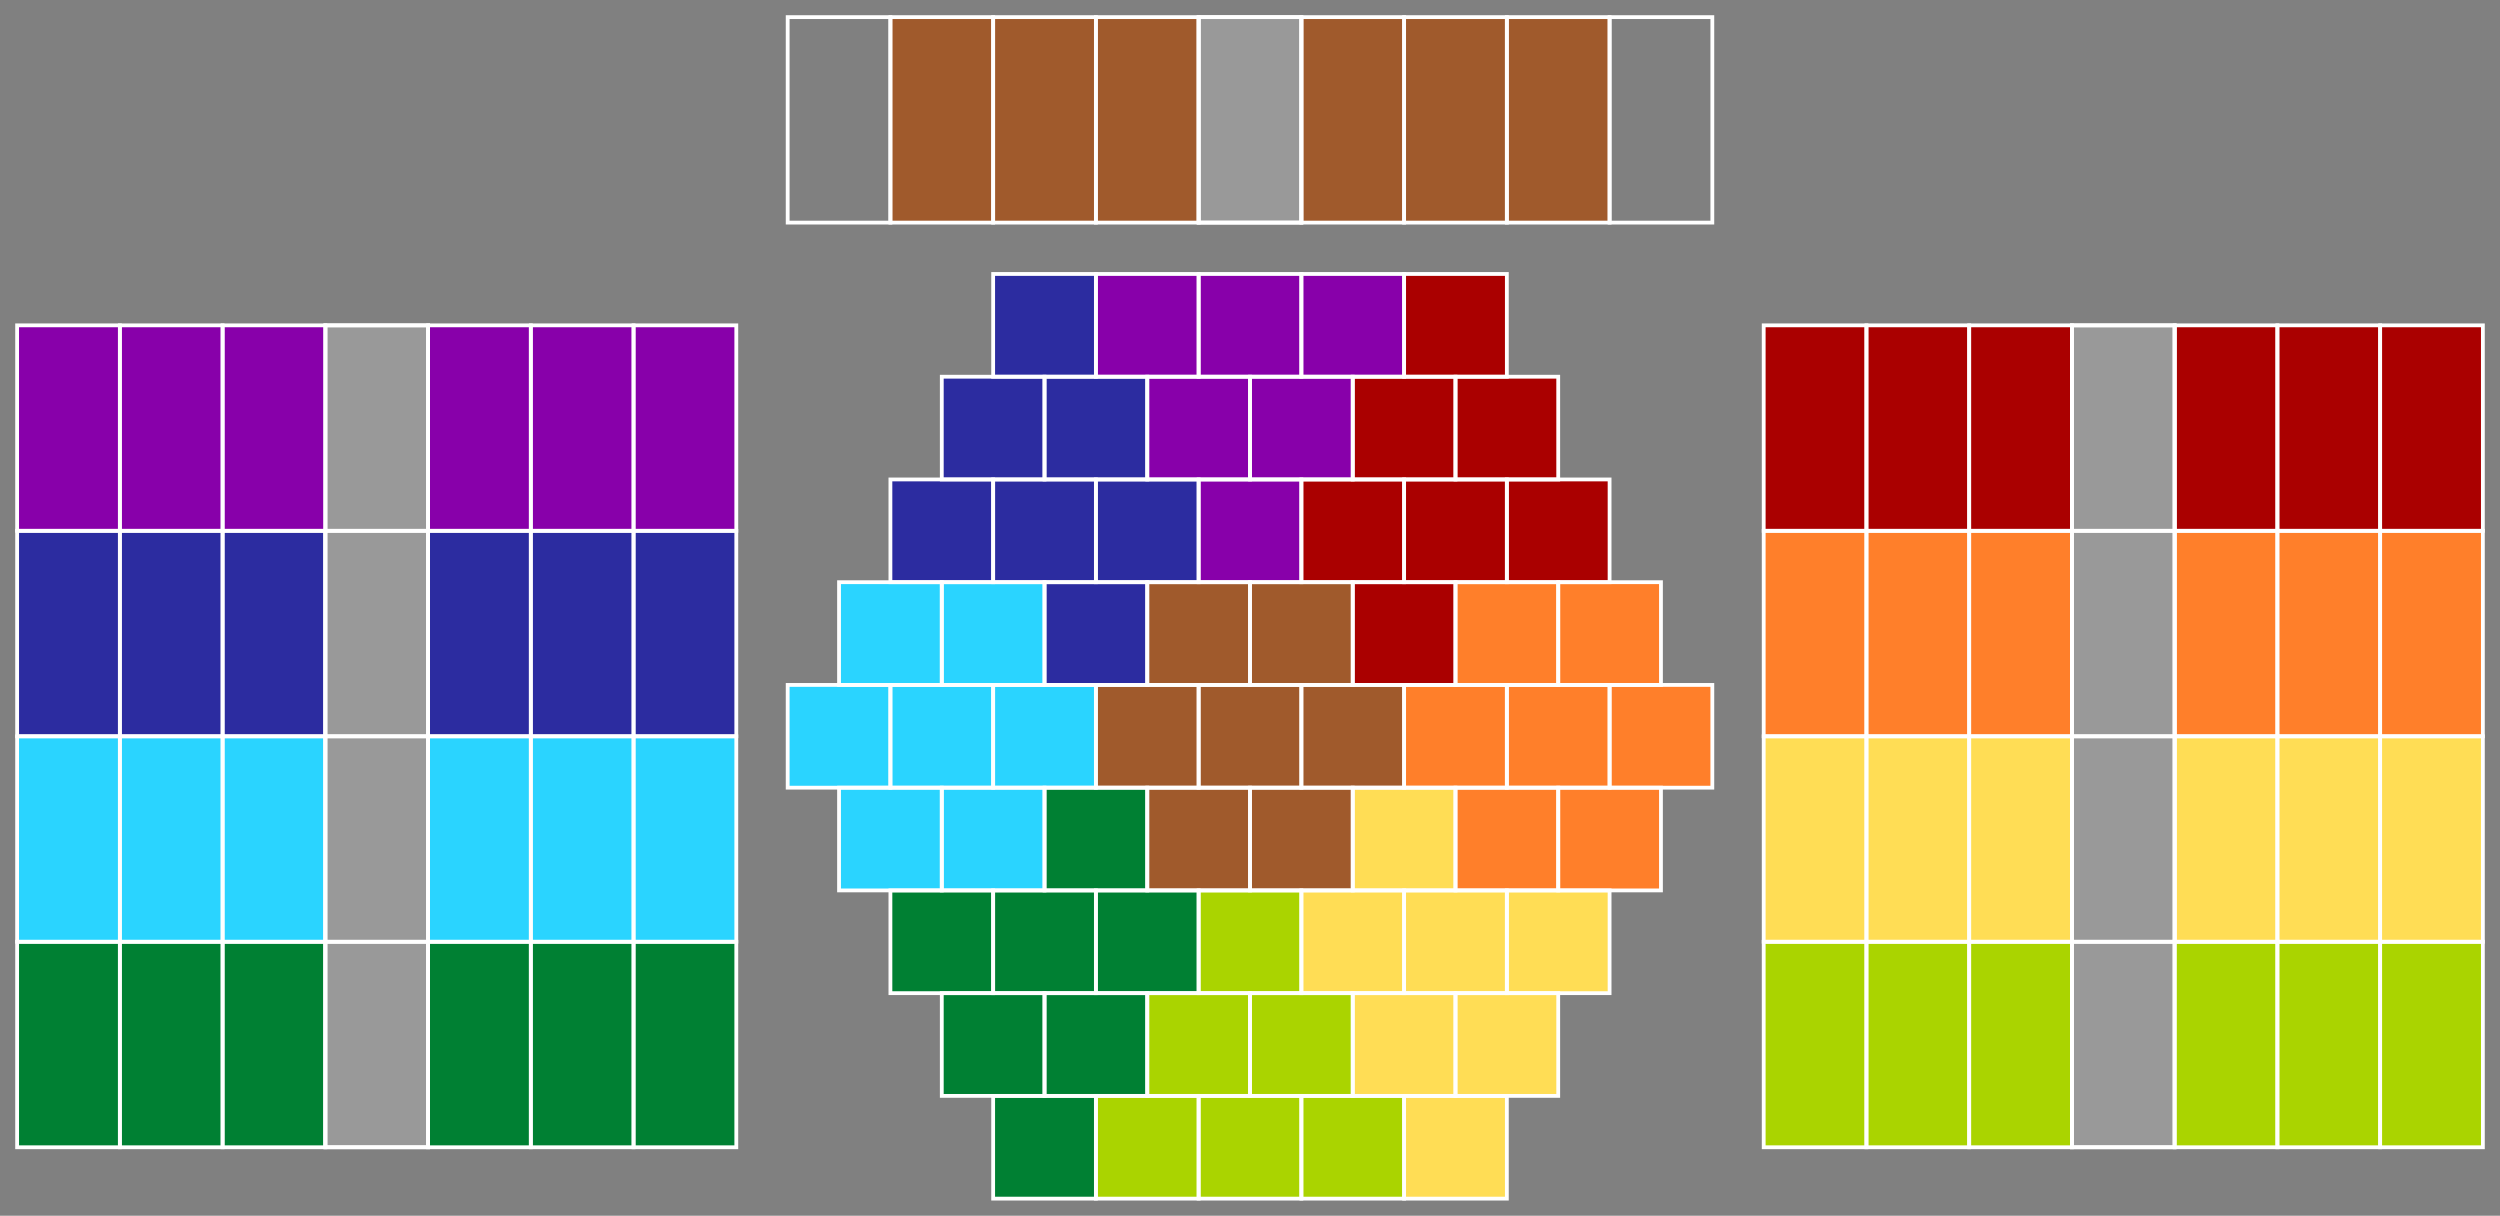 <?xml version="1.0" encoding="UTF-8" standalone="no"?>
<!-- Created with Inkscape (http://www.inkscape.org/) -->

<svg
   xmlns:dc="http://purl.org/dc/elements/1.1/"
   xmlns:cc="http://creativecommons.org/ns#"
   xmlns:rdf="http://www.w3.org/1999/02/22-rdf-syntax-ns#"
   xmlns:svg="http://www.w3.org/2000/svg"
   xmlns="http://www.w3.org/2000/svg"
   xmlns:sodipodi="http://sodipodi.sourceforge.net/DTD/sodipodi-0.dtd"
   xmlns:inkscape="http://www.inkscape.org/namespaces/inkscape"
   width="18.25in"
   height="8.875in"
   viewBox="0 0 463.55 225.425"
   version="1.1"
   id="svg865"
   inkscape:version="0.92.3 (2405546, 2018-03-11)"
   sodipodi:docname="61-square-hexagon-9-regions.svg">
  <rect x="0" y="0" width="463.55" height="225.425" fill="#808080" stroke="none"/>
  <defs
     id="defs859" />
  <sodipodi:namedview
     id="base"
     pagecolor="#ffffff"
     bordercolor="#666666"
     borderopacity="1.0"
     inkscape:pageopacity="0.0"
     inkscape:pageshadow="2"
     inkscape:zoom="0.37100456"
     inkscape:cx="876.00002"
     inkscape:cy="425.99999"
     inkscape:document-units="in"
     inkscape:current-layer="layer3"
     showgrid="false"
     units="in"
     inkscape:snap-midpoints="true"
     inkscape:window-width="1280"
     inkscape:window-height="940"
     inkscape:window-x="1909"
     inkscape:window-y="43"
     inkscape:window-maximized="1"
     fit-margin-top="0"
     fit-margin-left="0"
     fit-margin-right="0"
     fit-margin-bottom="0"
     inkscape:snap-bbox="false"
     inkscape:bbox-nodes="true"
     inkscape:snap-nodes="true"
     inkscape:snap-others="true"
     inkscape:snap-page="false"
     inkscape:snap-bbox-edge-midpoints="true"
     inkscape:snap-grids="true"
     inkscape:snap-to-guides="false"
     showguides="true"
     inkscape:guide-bbox="true">
    <inkscape:grid
       type="xygrid"
       id="grid947"
       originx="28.575"
       originy="-34.925" />
  </sodipodi:namedview>
  <g
     inkscape:groupmode="layer"
     id="layer2"
     inkscape:label="Border"
     transform="translate(28.575,44.45)">
    <rect
       style="opacity:1;fill:#aa0000;fill-opacity:1;stroke:none;stroke-width:1.764;stroke-linecap:butt;stroke-linejoin:miter;stroke-miterlimit:4;stroke-dasharray:none;stroke-dashoffset:0;stroke-opacity:1;paint-order:markers fill stroke"
       id="rect2042"
       width="57.15"
       height="38.1"
       x="298.45"
       y="15.875" />
    <rect
       style="opacity:1;fill:#aa0000;fill-opacity:1;stroke:none;stroke-width:1.764;stroke-linecap:butt;stroke-linejoin:miter;stroke-miterlimit:4;stroke-dasharray:none;stroke-dashoffset:0;stroke-opacity:1;paint-order:markers fill stroke"
       id="rect2044"
       width="57.15"
       height="38.1"
       x="374.65"
       y="15.875" />
    <rect
       style="opacity:1;fill:#ff7f2a;fill-opacity:1;stroke:none;stroke-width:1.764;stroke-linecap:butt;stroke-linejoin:miter;stroke-miterlimit:4;stroke-dasharray:none;stroke-dashoffset:0;stroke-opacity:1;paint-order:markers fill stroke"
       id="rect2046"
       width="57.15"
       height="38.1"
       x="298.45"
       y="53.975" />
    <rect
       style="opacity:1;fill:#ff7f2a;fill-opacity:1;stroke:none;stroke-width:1.764;stroke-linecap:butt;stroke-linejoin:miter;stroke-miterlimit:4;stroke-dasharray:none;stroke-dashoffset:0;stroke-opacity:1;paint-order:markers fill stroke"
       id="rect2048"
       width="57.15"
       height="38.1"
       x="374.65"
       y="53.975" />
    <rect
       style="opacity:1;fill:#ffdd55;fill-opacity:1;stroke:none;stroke-width:1.764;stroke-linecap:butt;stroke-linejoin:miter;stroke-miterlimit:4;stroke-dasharray:none;stroke-dashoffset:0;stroke-opacity:1;paint-order:markers fill stroke"
       id="rect2050"
       width="57.15"
       height="38.1"
       x="298.45"
       y="92.075" />
    <rect
       style="opacity:1;fill:#ffdd55;fill-opacity:1;stroke:none;stroke-width:1.764;stroke-linecap:butt;stroke-linejoin:miter;stroke-miterlimit:4;stroke-dasharray:none;stroke-dashoffset:0;stroke-opacity:1;paint-order:markers fill stroke"
       id="rect2052"
       width="57.15"
       height="38.1"
       x="374.65"
       y="92.075" />
    <rect
       style="opacity:1;fill:#a05a2c;fill-opacity:1;stroke:none;stroke-width:1.764;stroke-linecap:butt;stroke-linejoin:miter;stroke-miterlimit:4;stroke-dasharray:none;stroke-dashoffset:0;stroke-opacity:1;paint-order:markers fill stroke"
       id="rect2054"
       width="57.15"
       height="38.1"
       x="136.525"
       y="3.175"
       transform="scale(1,-1)" />
    <rect
       style="opacity:1;fill:#a05a2c;fill-opacity:1;stroke:none;stroke-width:1.764;stroke-linecap:butt;stroke-linejoin:miter;stroke-miterlimit:4;stroke-dasharray:none;stroke-dashoffset:0;stroke-opacity:1;paint-order:markers fill stroke"
       id="rect2056"
       width="57.15"
       height="38.1"
       x="212.725"
       y="3.175"
       transform="scale(1,-1)" />
    <rect
       style="opacity:1;fill:#2c2ca0;fill-opacity:1;stroke:none;stroke-width:1.764;stroke-linecap:butt;stroke-linejoin:miter;stroke-miterlimit:4;stroke-dasharray:none;stroke-dashoffset:0;stroke-opacity:1;paint-order:markers fill stroke"
       id="rect2058"
       width="57.15"
       height="38.1"
       x="-25.4"
       y="53.975" />
    <rect
       style="opacity:1;fill:#2c2ca0;fill-opacity:1;stroke:none;stroke-width:1.764;stroke-linecap:butt;stroke-linejoin:miter;stroke-miterlimit:4;stroke-dasharray:none;stroke-dashoffset:0;stroke-opacity:1;paint-order:markers fill stroke"
       id="rect2062"
       width="57.15"
       height="38.1"
       x="50.8"
       y="53.975" />
    <rect
       style="opacity:1;fill:#2ad4ff;fill-opacity:1;stroke:none;stroke-width:1.764;stroke-linecap:butt;stroke-linejoin:miter;stroke-miterlimit:4;stroke-dasharray:none;stroke-dashoffset:0;stroke-opacity:1;paint-order:markers fill stroke"
       id="rect2064"
       width="57.15"
       height="38.1"
       x="-25.4"
       y="92.075" />
    <rect
       style="opacity:1;fill:#2ad4ff;fill-opacity:1;stroke:none;stroke-width:1.764;stroke-linecap:butt;stroke-linejoin:miter;stroke-miterlimit:4;stroke-dasharray:none;stroke-dashoffset:0;stroke-opacity:1;paint-order:markers fill stroke"
       id="rect2066"
       width="57.15"
       height="38.1"
       x="50.8"
       y="92.075" />
    <rect
       style="opacity:1;fill:#008033;fill-opacity:1;stroke:none;stroke-width:1.764;stroke-linecap:butt;stroke-linejoin:miter;stroke-miterlimit:4;stroke-dasharray:none;stroke-dashoffset:0;stroke-opacity:1;paint-order:markers fill stroke"
       id="rect2068"
       width="57.15"
       height="38.1"
       x="-25.4"
       y="130.175" />
    <rect
       style="opacity:1;fill:#008033;fill-opacity:1;stroke:none;stroke-width:1.764;stroke-linecap:butt;stroke-linejoin:miter;stroke-miterlimit:4;stroke-dasharray:none;stroke-dashoffset:0;stroke-opacity:1;paint-order:markers fill stroke"
       id="rect2070"
       width="57.15"
       height="38.1"
       x="50.8"
       y="130.175" />
    <rect
       style="opacity:1;fill:#999999;fill-opacity:1;stroke:#ffffff;stroke-width:0.706;stroke-linecap:butt;stroke-linejoin:miter;stroke-miterlimit:47.146;stroke-dasharray:none;stroke-dashoffset:0;stroke-opacity:1;paint-order:markers fill stroke"
       id="rect2072"
       width="19.05"
       height="152.4"
       x="355.6"
       y="15.875" />
    <rect
       style="opacity:1;fill:#999999;fill-opacity:1;stroke:#ffffff;stroke-width:0.706;stroke-linecap:butt;stroke-linejoin:miter;stroke-miterlimit:47.146;stroke-dasharray:none;stroke-dashoffset:0;stroke-opacity:1;paint-order:markers fill stroke"
       id="rect2074"
       width="19.05"
       height="38.1"
       x="193.675"
       y="3.175"
       transform="scale(1,-1)" />
    <rect
       style="opacity:1;fill:#999999;fill-opacity:1;stroke:#ffffff;stroke-width:0.706;stroke-linecap:butt;stroke-linejoin:miter;stroke-miterlimit:47.146;stroke-dasharray:none;stroke-dashoffset:0;stroke-opacity:1;paint-order:markers fill stroke"
       id="rect2076"
       width="19.05"
       height="152.4"
       x="31.75"
       y="15.875" />
    <path
       style="opacity:1;fill:#2ad4ff;fill-opacity:1;stroke:none;stroke-width:0.706;stroke-linecap:butt;stroke-linejoin:miter;stroke-miterlimit:47.146;stroke-dasharray:none;stroke-dashoffset:0;stroke-opacity:1;paint-order:markers fill stroke"
       d="m 127,63.5 h 38.1 l 1e-5,19.05 9.525,2e-5 3e-5,19.05 h -9.525 l -1e-5,19.05 h -38.1 v -19.05 l -9.525,10e-6 V 82.55 l 9.525,-2e-5 z"
       id="path972"
       inkscape:connector-curvature="0" />
    <path
       inkscape:connector-curvature="0"
       id="path974"
       d="m 184.15,63.5 h 38.1 l 1e-5,19.05 9.525,2e-5 3e-5,19.05 h -9.525 l -10e-6,19.05 h -38.1 v -19.05 l -9.525,10e-6 V 82.55 l 9.525,-2e-5 z"
       style="opacity:1;fill:#a05a2c;fill-opacity:1;stroke:none;stroke-width:0.706;stroke-linecap:butt;stroke-linejoin:miter;stroke-miterlimit:47.146;stroke-dasharray:none;stroke-dashoffset:0;stroke-opacity:1;paint-order:markers fill stroke" />
    <path
       style="opacity:1;fill:#ff7f2a;fill-opacity:1;stroke:none;stroke-width:0.706;stroke-linecap:butt;stroke-linejoin:miter;stroke-miterlimit:47.146;stroke-dasharray:none;stroke-dashoffset:0;stroke-opacity:1;paint-order:markers fill stroke"
       d="m 241.3,63.5 h 38.1 l 1e-5,19.05 9.525,2e-5 3e-5,19.05 h -9.525 l -1e-5,19.05 h -38.1 v -19.05 l -9.525,10e-6 V 82.55 l 9.525,-2e-5 z"
       id="path976"
       inkscape:connector-curvature="0" />
    <path
       style="opacity:1;fill:#2c2ca0;fill-opacity:1;stroke:none;stroke-width:0.706;stroke-linecap:butt;stroke-linejoin:miter;stroke-miterlimit:47.146;stroke-dasharray:none;stroke-dashoffset:0;stroke-opacity:1;paint-order:markers fill stroke"
       d="m 155.575,6.35 h 19.05 l 1e-5,19.05 9.525,10e-6 v 19.05 h 9.525 v 19.05 l -9.525,1e-5 v 19.05 h -19.05 l -1e-5,-19.05 h -28.575 l 1e-5,-19.05 9.525,-10e-6 v -19.05 l 9.525,-10e-6 z"
       id="path978"
       inkscape:connector-curvature="0" />
    <path
       style="opacity:1;fill:#8800aa;fill-opacity:1;stroke:none;stroke-width:0.706;stroke-linecap:butt;stroke-linejoin:miter;stroke-miterlimit:47.146;stroke-dasharray:none;stroke-dashoffset:0;stroke-opacity:1;paint-order:markers fill stroke"
       d="M 231.775,6.35 H 174.625 V 25.4 l 9.525,10e-6 1e-5,19.05 9.525,10e-6 3e-5,19.05 h 19.05 v -19.05 l 9.525,-10e-6 v -19.05 l 9.525,-10e-6 z"
       id="path980"
       inkscape:connector-curvature="0" />
    <path
       inkscape:connector-curvature="0"
       id="path982"
       d="m 250.825,6.35 h -19.05 l -10e-6,19.05 -9.525,10e-6 v 19.05 h -9.525 v 19.05 l 9.525,1e-5 v 19.05 h 19.05 l 1e-5,-19.05 h 28.575 v -19.05 l -9.525,-10e-6 v -19.05 l -9.525,-10e-6 z"
       style="opacity:1;fill:#aa0000;fill-opacity:1;stroke:none;stroke-width:0.706;stroke-linecap:butt;stroke-linejoin:miter;stroke-miterlimit:47.146;stroke-dasharray:none;stroke-dashoffset:0;stroke-opacity:1;paint-order:markers fill stroke" />
    <path
       inkscape:connector-curvature="0"
       id="path984"
       d="m 155.575,177.8 h 19.05 l 1e-5,-19.05 h 9.525 v -19.05 h 9.525 v -19.05 l -9.525,-2e-5 v -19.05 h -19.05 l -1e-5,19.05 h -28.575 l 1e-5,19.05 9.525,1e-5 v 19.05 h 9.525 z"
       style="opacity:1;fill:#008033;fill-opacity:1;stroke:none;stroke-width:0.706;stroke-linecap:butt;stroke-linejoin:miter;stroke-miterlimit:47.146;stroke-dasharray:none;stroke-dashoffset:0;stroke-opacity:1;paint-order:markers fill stroke" />
    <path
       inkscape:connector-curvature="0"
       id="path986"
       d="M 231.775,177.8 H 174.625 v -19.05 h 9.525 l 1e-5,-19.05 9.525,-1e-5 3e-5,-19.05 h 19.05 v 19.05 l 9.525,1e-5 v 19.05 h 9.525 z"
       style="opacity:1;fill:#aad400;fill-opacity:1;stroke:none;stroke-width:0.706;stroke-linecap:butt;stroke-linejoin:miter;stroke-miterlimit:47.146;stroke-dasharray:none;stroke-dashoffset:0;stroke-opacity:1;paint-order:markers fill stroke" />
    <path
       style="opacity:1;fill:#ffdd55;fill-opacity:1;stroke:none;stroke-width:0.706;stroke-linecap:butt;stroke-linejoin:miter;stroke-miterlimit:47.146;stroke-dasharray:none;stroke-dashoffset:0;stroke-opacity:1;paint-order:markers fill stroke"
       d="m 250.825,177.8 h -19.05 l -10e-6,-19.05 h -9.525 v -19.05 h -9.525 v -19.05 l 9.525,-2e-5 v -19.05 h 19.05 l 1e-5,19.05 h 28.575 v 19.05 l -9.525,1e-5 v 19.05 h -9.525 z"
       id="path988"
       inkscape:connector-curvature="0" />
    <rect
       y="130.175"
       x="298.45"
       height="38.1"
       width="57.15"
       id="rect2553"
       style="opacity:1;fill:#aad400;fill-opacity:1;stroke:none;stroke-width:1.764;stroke-linecap:butt;stroke-linejoin:miter;stroke-miterlimit:4;stroke-dasharray:none;stroke-dashoffset:0;stroke-opacity:1;paint-order:markers fill stroke" />
    <rect
       y="130.175"
       x="374.65"
       height="38.1"
       width="57.15"
       id="rect2555"
       style="opacity:1;fill:#aad400;fill-opacity:1;stroke:none;stroke-width:1.764;stroke-linecap:butt;stroke-linejoin:miter;stroke-miterlimit:4;stroke-dasharray:none;stroke-dashoffset:0;stroke-opacity:1;paint-order:markers fill stroke" />
    <rect
       y="15.875"
       x="-25.4"
       height="38.1"
       width="57.15"
       id="rect2571"
       style="opacity:1;fill:#8800aa;fill-opacity:1;stroke:none;stroke-width:1.764;stroke-linecap:butt;stroke-linejoin:miter;stroke-miterlimit:4;stroke-dasharray:none;stroke-dashoffset:0;stroke-opacity:1;paint-order:markers fill stroke" />
    <rect
       y="15.875"
       x="50.8"
       height="38.1"
       width="57.15"
       id="rect2573"
       style="opacity:1;fill:#8800aa;fill-opacity:1;stroke:none;stroke-width:1.764;stroke-linecap:butt;stroke-linejoin:miter;stroke-miterlimit:4;stroke-dasharray:none;stroke-dashoffset:0;stroke-opacity:1;paint-order:markers fill stroke" />
  </g>
  <g
     inkscape:groupmode="layer"
     id="layer3"
     inkscape:label="frame"
     transform="translate(28.575,44.45)">
    <rect
       style="opacity:1;fill:none;fill-opacity:1;stroke:none;stroke-width:0.706;stroke-linecap:butt;stroke-linejoin:miter;stroke-miterlimit:47.146;stroke-dasharray:none;stroke-dashoffset:0;stroke-opacity:1;paint-order:markers fill stroke"
       id="rect2079"
       width="463.55"
       height="225.425"
       x="-28.575"
       y="-180.975"
       transform="scale(1,-1)" />
  </g>
  <g
     inkscape:label="Layer 1"
     inkscape:groupmode="layer"
     id="layer1"
     transform="translate(-34.749,-81.276)"
     style="display:inline">
    <rect
       style="opacity:1;fill:none;fill-opacity:1;stroke:#ffffff;stroke-width:0.706;stroke-linecap:butt;stroke-linejoin:miter;stroke-miterlimit:47.146;stroke-dasharray:none;stroke-dashoffset:0;stroke-opacity:1;paint-order:markers fill stroke"
       id="rect889"
       width="19.05"
       height="19.05"
       x="218.899"
       y="132.076" />
    <rect
       y="132.076"
       x="237.949"
       height="19.05"
       width="19.05"
       id="rect891"
       style="opacity:1;fill:none;fill-opacity:1;stroke:#ffffff;stroke-width:0.706;stroke-linecap:butt;stroke-linejoin:miter;stroke-miterlimit:47.146;stroke-dasharray:none;stroke-dashoffset:0;stroke-opacity:1;paint-order:markers fill stroke" />
    <rect
       y="132.076"
       x="256.999"
       height="19.05"
       width="19.05"
       id="rect893"
       style="opacity:1;fill:none;fill-opacity:1;stroke:#ffffff;stroke-width:0.706;stroke-linecap:butt;stroke-linejoin:miter;stroke-miterlimit:47.146;stroke-dasharray:none;stroke-dashoffset:0;stroke-opacity:1;paint-order:markers fill stroke" />
    <rect
       style="opacity:1;fill:none;fill-opacity:1;stroke:#ffffff;stroke-width:0.706;stroke-linecap:butt;stroke-linejoin:miter;stroke-miterlimit:47.146;stroke-dasharray:none;stroke-dashoffset:0;stroke-opacity:1;paint-order:markers fill stroke"
       id="rect895"
       width="19.05"
       height="19.05"
       x="276.049"
       y="132.076" />
    <rect
       y="132.076"
       x="295.099"
       height="19.05"
       width="19.05"
       id="rect897"
       style="opacity:1;fill:none;fill-opacity:1;stroke:#ffffff;stroke-width:0.706;stroke-linecap:butt;stroke-linejoin:miter;stroke-miterlimit:47.146;stroke-dasharray:none;stroke-dashoffset:0;stroke-opacity:1;paint-order:markers fill stroke" />
    <rect
       y="151.126"
       x="209.374"
       height="19.05"
       width="19.05"
       id="rect899"
       style="opacity:1;fill:none;fill-opacity:1;stroke:#ffffff;stroke-width:0.706;stroke-linecap:butt;stroke-linejoin:miter;stroke-miterlimit:47.146;stroke-dasharray:none;stroke-dashoffset:0;stroke-opacity:1;paint-order:markers fill stroke" />
    <rect
       style="opacity:1;fill:none;fill-opacity:1;stroke:#ffffff;stroke-width:0.706;stroke-linecap:butt;stroke-linejoin:miter;stroke-miterlimit:47.146;stroke-dasharray:none;stroke-dashoffset:0;stroke-opacity:1;paint-order:markers fill stroke"
       id="rect901"
       width="19.05"
       height="19.05"
       x="228.424"
       y="151.126" />
    <rect
       style="opacity:1;fill:none;fill-opacity:1;stroke:#ffffff;stroke-width:0.706;stroke-linecap:butt;stroke-linejoin:miter;stroke-miterlimit:47.146;stroke-dasharray:none;stroke-dashoffset:0;stroke-opacity:1;paint-order:markers fill stroke"
       id="rect903"
       width="19.05"
       height="19.05"
       x="247.474"
       y="151.126" />
    <rect
       y="151.126"
       x="266.524"
       height="19.05"
       width="19.05"
       id="rect905"
       style="opacity:1;fill:none;fill-opacity:1;stroke:#ffffff;stroke-width:0.706;stroke-linecap:butt;stroke-linejoin:miter;stroke-miterlimit:47.146;stroke-dasharray:none;stroke-dashoffset:0;stroke-opacity:1;paint-order:markers fill stroke" />
    <rect
       style="opacity:1;fill:none;fill-opacity:1;stroke:#ffffff;stroke-width:0.706;stroke-linecap:butt;stroke-linejoin:miter;stroke-miterlimit:47.146;stroke-dasharray:none;stroke-dashoffset:0;stroke-opacity:1;paint-order:markers fill stroke"
       id="rect907"
       width="19.05"
       height="19.05"
       x="285.574"
       y="151.126" />
    <rect
       style="opacity:1;fill:none;fill-opacity:1;stroke:#ffffff;stroke-width:0.706;stroke-linecap:butt;stroke-linejoin:miter;stroke-miterlimit:47.146;stroke-dasharray:none;stroke-dashoffset:0;stroke-opacity:1;paint-order:markers fill stroke"
       id="rect909"
       width="19.05"
       height="19.05"
       x="304.624"
       y="151.126" />
    <rect
       style="opacity:1;fill:none;fill-opacity:1;stroke:#ffffff;stroke-width:0.706;stroke-linecap:butt;stroke-linejoin:miter;stroke-miterlimit:47.146;stroke-dasharray:none;stroke-dashoffset:0;stroke-opacity:1;paint-order:markers fill stroke"
       id="rect911"
       width="19.05"
       height="19.05"
       x="190.324"
       y="189.226" />
    <rect
       y="189.226"
       x="209.374"
       height="19.05"
       width="19.05"
       id="rect913"
       style="opacity:1;fill:none;fill-opacity:1;stroke:#ffffff;stroke-width:0.706;stroke-linecap:butt;stroke-linejoin:miter;stroke-miterlimit:47.146;stroke-dasharray:none;stroke-dashoffset:0;stroke-opacity:1;paint-order:markers fill stroke" />
    <rect
       y="189.226"
       x="228.424"
       height="19.05"
       width="19.05"
       id="rect915"
       style="opacity:1;fill:none;fill-opacity:1;stroke:#ffffff;stroke-width:0.706;stroke-linecap:butt;stroke-linejoin:miter;stroke-miterlimit:47.146;stroke-dasharray:none;stroke-dashoffset:0;stroke-opacity:1;paint-order:markers fill stroke" />
    <rect
       style="opacity:1;fill:none;fill-opacity:1;stroke:#ffffff;stroke-width:0.706;stroke-linecap:butt;stroke-linejoin:miter;stroke-miterlimit:47.146;stroke-dasharray:none;stroke-dashoffset:0;stroke-opacity:1;paint-order:markers fill stroke"
       id="rect917"
       width="19.05"
       height="19.05"
       x="247.474"
       y="189.226" />
    <rect
       y="189.226"
       x="266.524"
       height="19.05"
       width="19.05"
       id="rect919"
       style="opacity:1;fill:none;fill-opacity:1;stroke:#ffffff;stroke-width:0.706;stroke-linecap:butt;stroke-linejoin:miter;stroke-miterlimit:47.146;stroke-dasharray:none;stroke-dashoffset:0;stroke-opacity:1;paint-order:markers fill stroke" />
    <rect
       y="189.226"
       x="285.574"
       height="19.05"
       width="19.05"
       id="rect921"
       style="opacity:1;fill:none;fill-opacity:1;stroke:#ffffff;stroke-width:0.706;stroke-linecap:butt;stroke-linejoin:miter;stroke-miterlimit:47.146;stroke-dasharray:none;stroke-dashoffset:0;stroke-opacity:1;paint-order:markers fill stroke" />
    <rect
       y="189.226"
       x="304.624"
       height="19.05"
       width="19.05"
       id="rect923"
       style="opacity:1;fill:none;fill-opacity:1;stroke:#ffffff;stroke-width:0.706;stroke-linecap:butt;stroke-linejoin:miter;stroke-miterlimit:47.146;stroke-dasharray:none;stroke-dashoffset:0;stroke-opacity:1;paint-order:markers fill stroke" />
    <rect
       y="189.226"
       x="323.674"
       height="19.05"
       width="19.05"
       id="rect896"
       style="opacity:1;fill:none;fill-opacity:1;stroke:#ffffff;stroke-width:0.706;stroke-linecap:butt;stroke-linejoin:miter;stroke-miterlimit:47.146;stroke-dasharray:none;stroke-dashoffset:0;stroke-opacity:1;paint-order:markers fill stroke" />
    <rect
       y="170.176"
       x="199.849"
       height="19.05"
       width="19.05"
       id="rect898"
       style="opacity:1;fill:none;fill-opacity:1;stroke:#ffffff;stroke-width:0.706;stroke-linecap:butt;stroke-linejoin:miter;stroke-miterlimit:47.146;stroke-dasharray:none;stroke-dashoffset:0;stroke-opacity:1;paint-order:markers fill stroke" />
    <rect
       style="opacity:1;fill:none;fill-opacity:1;stroke:#ffffff;stroke-width:0.706;stroke-linecap:butt;stroke-linejoin:miter;stroke-miterlimit:47.146;stroke-dasharray:none;stroke-dashoffset:0;stroke-opacity:1;paint-order:markers fill stroke"
       id="rect900"
       width="19.05"
       height="19.05"
       x="218.899"
       y="170.176" />
    <rect
       style="opacity:1;fill:none;fill-opacity:1;stroke:#ffffff;stroke-width:0.706;stroke-linecap:butt;stroke-linejoin:miter;stroke-miterlimit:47.146;stroke-dasharray:none;stroke-dashoffset:0;stroke-opacity:1;paint-order:markers fill stroke"
       id="rect902"
       width="19.05"
       height="19.05"
       x="237.949"
       y="170.176" />
    <rect
       y="170.176"
       x="256.999"
       height="19.05"
       width="19.05"
       id="rect904"
       style="opacity:1;fill:none;fill-opacity:1;stroke:#ffffff;stroke-width:0.706;stroke-linecap:butt;stroke-linejoin:miter;stroke-miterlimit:47.146;stroke-dasharray:none;stroke-dashoffset:0;stroke-opacity:1;paint-order:markers fill stroke" />
    <rect
       style="opacity:1;fill:none;fill-opacity:1;stroke:#ffffff;stroke-width:0.706;stroke-linecap:butt;stroke-linejoin:miter;stroke-miterlimit:47.146;stroke-dasharray:none;stroke-dashoffset:0;stroke-opacity:1;paint-order:markers fill stroke"
       id="rect906"
       width="19.05"
       height="19.05"
       x="276.049"
       y="170.176" />
    <rect
       style="opacity:1;fill:none;fill-opacity:1;stroke:#ffffff;stroke-width:0.706;stroke-linecap:butt;stroke-linejoin:miter;stroke-miterlimit:47.146;stroke-dasharray:none;stroke-dashoffset:0;stroke-opacity:1;paint-order:markers fill stroke"
       id="rect908"
       width="19.05"
       height="19.05"
       x="295.099"
       y="170.176" />
    <rect
       style="opacity:1;fill:none;fill-opacity:1;stroke:#ffffff;stroke-width:0.706;stroke-linecap:butt;stroke-linejoin:miter;stroke-miterlimit:47.146;stroke-dasharray:none;stroke-dashoffset:0;stroke-opacity:1;paint-order:markers fill stroke"
       id="rect910"
       width="19.05"
       height="19.05"
       x="314.149"
       y="170.176" />
    <rect
       y="-265.426"
       x="199.849"
       height="19.05"
       width="19.05"
       id="rect912"
       style="opacity:1;fill:none;fill-opacity:1;stroke:#ffffff;stroke-width:0.706;stroke-linecap:butt;stroke-linejoin:miter;stroke-miterlimit:47.146;stroke-dasharray:none;stroke-dashoffset:0;stroke-opacity:1;paint-order:markers fill stroke"
       transform="scale(1,-1)" />
    <rect
       style="opacity:1;fill:none;fill-opacity:1;stroke:#ffffff;stroke-width:0.706;stroke-linecap:butt;stroke-linejoin:miter;stroke-miterlimit:47.146;stroke-dasharray:none;stroke-dashoffset:0;stroke-opacity:1;paint-order:markers fill stroke"
       id="rect914"
       width="19.05"
       height="19.05"
       x="218.899"
       y="-265.426"
       transform="scale(1,-1)" />
    <rect
       style="opacity:1;fill:none;fill-opacity:1;stroke:#ffffff;stroke-width:0.706;stroke-linecap:butt;stroke-linejoin:miter;stroke-miterlimit:47.146;stroke-dasharray:none;stroke-dashoffset:0;stroke-opacity:1;paint-order:markers fill stroke"
       id="rect916"
       width="19.05"
       height="19.05"
       x="237.949"
       y="-265.426"
       transform="scale(1,-1)" />
    <rect
       y="-265.426"
       x="256.999"
       height="19.05"
       width="19.05"
       id="rect918"
       style="opacity:1;fill:none;fill-opacity:1;stroke:#ffffff;stroke-width:0.706;stroke-linecap:butt;stroke-linejoin:miter;stroke-miterlimit:47.146;stroke-dasharray:none;stroke-dashoffset:0;stroke-opacity:1;paint-order:markers fill stroke"
       transform="scale(1,-1)" />
    <rect
       style="opacity:1;fill:none;fill-opacity:1;stroke:#ffffff;stroke-width:0.706;stroke-linecap:butt;stroke-linejoin:miter;stroke-miterlimit:47.146;stroke-dasharray:none;stroke-dashoffset:0;stroke-opacity:1;paint-order:markers fill stroke"
       id="rect920"
       width="19.05"
       height="19.05"
       x="276.049"
       y="-265.426"
       transform="scale(1,-1)" />
    <rect
       style="opacity:1;fill:none;fill-opacity:1;stroke:#ffffff;stroke-width:0.706;stroke-linecap:butt;stroke-linejoin:miter;stroke-miterlimit:47.146;stroke-dasharray:none;stroke-dashoffset:0;stroke-opacity:1;paint-order:markers fill stroke"
       id="rect922"
       width="19.05"
       height="19.05"
       x="190.324"
       y="-246.376"
       transform="scale(1,-1)" />
    <rect
       y="-246.376"
       x="209.374"
       height="19.05"
       width="19.05"
       id="rect924"
       style="opacity:1;fill:none;fill-opacity:1;stroke:#ffffff;stroke-width:0.706;stroke-linecap:butt;stroke-linejoin:miter;stroke-miterlimit:47.146;stroke-dasharray:none;stroke-dashoffset:0;stroke-opacity:1;paint-order:markers fill stroke"
       transform="scale(1,-1)" />
    <rect
       y="-246.376"
       x="228.424"
       height="19.05"
       width="19.05"
       id="rect926"
       style="opacity:1;fill:none;fill-opacity:1;stroke:#ffffff;stroke-width:0.706;stroke-linecap:butt;stroke-linejoin:miter;stroke-miterlimit:47.146;stroke-dasharray:none;stroke-dashoffset:0;stroke-opacity:1;paint-order:markers fill stroke"
       transform="scale(1,-1)" />
    <rect
       style="opacity:1;fill:none;fill-opacity:1;stroke:#ffffff;stroke-width:0.706;stroke-linecap:butt;stroke-linejoin:miter;stroke-miterlimit:47.146;stroke-dasharray:none;stroke-dashoffset:0;stroke-opacity:1;paint-order:markers fill stroke"
       id="rect928"
       width="19.05"
       height="19.05"
       x="247.474"
       y="-246.376"
       transform="scale(1,-1)" />
    <rect
       y="-246.376"
       x="266.524"
       height="19.05"
       width="19.05"
       id="rect930"
       style="opacity:1;fill:none;fill-opacity:1;stroke:#ffffff;stroke-width:0.706;stroke-linecap:butt;stroke-linejoin:miter;stroke-miterlimit:47.146;stroke-dasharray:none;stroke-dashoffset:0;stroke-opacity:1;paint-order:markers fill stroke"
       transform="scale(1,-1)" />
    <rect
       y="-246.376"
       x="285.574"
       height="19.05"
       width="19.05"
       id="rect932"
       style="opacity:1;fill:none;fill-opacity:1;stroke:#ffffff;stroke-width:0.706;stroke-linecap:butt;stroke-linejoin:miter;stroke-miterlimit:47.146;stroke-dasharray:none;stroke-dashoffset:0;stroke-opacity:1;paint-order:markers fill stroke"
       transform="scale(1,-1)" />
    <rect
       style="opacity:1;fill:none;fill-opacity:1;stroke:#ffffff;stroke-width:0.706;stroke-linecap:butt;stroke-linejoin:miter;stroke-miterlimit:47.146;stroke-dasharray:none;stroke-dashoffset:0;stroke-opacity:1;paint-order:markers fill stroke"
       id="rect934"
       width="19.05"
       height="19.05"
       x="180.799"
       y="-227.326"
       transform="scale(1,-1)" />
    <rect
       y="-227.326"
       x="199.849"
       height="19.05"
       width="19.05"
       id="rect936"
       style="opacity:1;fill:none;fill-opacity:1;stroke:#ffffff;stroke-width:0.706;stroke-linecap:butt;stroke-linejoin:miter;stroke-miterlimit:47.146;stroke-dasharray:none;stroke-dashoffset:0;stroke-opacity:1;paint-order:markers fill stroke"
       transform="scale(1,-1)" />
    <rect
       y="-227.326"
       x="218.899"
       height="19.05"
       width="19.05"
       id="rect938"
       style="opacity:1;fill:none;fill-opacity:1;stroke:#ffffff;stroke-width:0.706;stroke-linecap:butt;stroke-linejoin:miter;stroke-miterlimit:47.146;stroke-dasharray:none;stroke-dashoffset:0;stroke-opacity:1;paint-order:markers fill stroke"
       transform="scale(1,-1)" />
    <rect
       style="opacity:1;fill:none;fill-opacity:1;stroke:#ffffff;stroke-width:0.706;stroke-linecap:butt;stroke-linejoin:miter;stroke-miterlimit:47.146;stroke-dasharray:none;stroke-dashoffset:0;stroke-opacity:1;paint-order:markers fill stroke"
       id="rect940"
       width="19.05"
       height="19.05"
       x="237.949"
       y="-227.326"
       transform="scale(1,-1)" />
    <rect
       y="-227.326"
       x="256.999"
       height="19.05"
       width="19.05"
       id="rect942"
       style="opacity:1;fill:none;fill-opacity:1;stroke:#ffffff;stroke-width:0.706;stroke-linecap:butt;stroke-linejoin:miter;stroke-miterlimit:47.146;stroke-dasharray:none;stroke-dashoffset:0;stroke-opacity:1;paint-order:markers fill stroke"
       transform="scale(1,-1)" />
    <rect
       y="-227.326"
       x="276.049"
       height="19.05"
       width="19.05"
       id="rect944"
       style="opacity:1;fill:none;fill-opacity:1;stroke:#ffffff;stroke-width:0.706;stroke-linecap:butt;stroke-linejoin:miter;stroke-miterlimit:47.146;stroke-dasharray:none;stroke-dashoffset:0;stroke-opacity:1;paint-order:markers fill stroke"
       transform="scale(1,-1)" />
    <rect
       y="-227.326"
       x="295.099"
       height="19.05"
       width="19.05"
       id="rect946"
       style="opacity:1;fill:none;fill-opacity:1;stroke:#ffffff;stroke-width:0.706;stroke-linecap:butt;stroke-linejoin:miter;stroke-miterlimit:47.146;stroke-dasharray:none;stroke-dashoffset:0;stroke-opacity:1;paint-order:markers fill stroke"
       transform="scale(1,-1)" />
    <rect
       y="-227.326"
       x="314.149"
       height="19.05"
       width="19.05"
       id="rect108"
       style="opacity:1;fill:none;fill-opacity:1;stroke:#ffffff;stroke-width:0.706;stroke-linecap:butt;stroke-linejoin:miter;stroke-miterlimit:47.146;stroke-dasharray:none;stroke-dashoffset:0;stroke-opacity:1;paint-order:markers fill stroke"
       transform="scale(1,-1)" />
    <rect
       style="opacity:1;fill:none;fill-opacity:1;stroke:#ffffff;stroke-width:0.706;stroke-linecap:butt;stroke-linejoin:miter;stroke-miterlimit:47.146;stroke-dasharray:none;stroke-dashoffset:0;stroke-opacity:1;paint-order:markers fill stroke"
       id="rect110"
       width="19.05"
       height="19.05"
       x="333.199"
       y="-227.326"
       transform="scale(1,-1)" />
    <rect
       style="opacity:1;fill:none;fill-opacity:1;stroke:#ffffff;stroke-width:0.706;stroke-linecap:butt;stroke-linejoin:miter;stroke-miterlimit:47.146;stroke-dasharray:none;stroke-dashoffset:0;stroke-opacity:1;paint-order:markers fill stroke"
       id="rect112"
       width="19.05"
       height="19.05"
       x="304.624"
       y="-246.376"
       transform="scale(1,-1)" />
    <rect
       y="-246.376"
       x="323.674"
       height="19.05"
       width="19.05"
       id="rect114"
       style="opacity:1;fill:none;fill-opacity:1;stroke:#ffffff;stroke-width:0.706;stroke-linecap:butt;stroke-linejoin:miter;stroke-miterlimit:47.146;stroke-dasharray:none;stroke-dashoffset:0;stroke-opacity:1;paint-order:markers fill stroke"
       transform="scale(1,-1)" />
    <rect
       y="-265.426"
       x="295.099"
       height="19.05"
       width="19.05"
       id="rect116"
       style="opacity:1;fill:none;fill-opacity:1;stroke:#ffffff;stroke-width:0.706;stroke-linecap:butt;stroke-linejoin:miter;stroke-miterlimit:47.146;stroke-dasharray:none;stroke-dashoffset:0;stroke-opacity:1;paint-order:markers fill stroke"
       transform="scale(1,-1)" />
    <rect
       style="opacity:1;fill:none;fill-opacity:1;stroke:#ffffff;stroke-width:0.706;stroke-linecap:butt;stroke-linejoin:miter;stroke-miterlimit:47.146;stroke-dasharray:none;stroke-dashoffset:0;stroke-opacity:1;paint-order:markers fill stroke"
       id="rect118"
       width="19.05"
       height="19.05"
       x="314.149"
       y="-265.426"
       transform="scale(1,-1)" />
    <rect
       style="opacity:1;fill:none;fill-opacity:1;stroke:#ffffff;stroke-width:0.706;stroke-linecap:butt;stroke-linejoin:miter;stroke-miterlimit:47.146;stroke-dasharray:none;stroke-dashoffset:0;stroke-opacity:1;paint-order:markers fill stroke"
       id="rect120"
       width="19.05"
       height="19.05"
       x="209.374"
       y="-284.476"
       transform="scale(1,-1)" />
    <rect
       y="-284.476"
       x="228.424"
       height="19.05"
       width="19.05"
       id="rect122"
       style="opacity:1;fill:none;fill-opacity:1;stroke:#ffffff;stroke-width:0.706;stroke-linecap:butt;stroke-linejoin:miter;stroke-miterlimit:47.146;stroke-dasharray:none;stroke-dashoffset:0;stroke-opacity:1;paint-order:markers fill stroke"
       transform="scale(1,-1)" />
    <rect
       y="-284.476"
       x="247.474"
       height="19.05"
       width="19.05"
       id="rect124"
       style="opacity:1;fill:none;fill-opacity:1;stroke:#ffffff;stroke-width:0.706;stroke-linecap:butt;stroke-linejoin:miter;stroke-miterlimit:47.146;stroke-dasharray:none;stroke-dashoffset:0;stroke-opacity:1;paint-order:markers fill stroke"
       transform="scale(1,-1)" />
    <rect
       style="opacity:1;fill:none;fill-opacity:1;stroke:#ffffff;stroke-width:0.706;stroke-linecap:butt;stroke-linejoin:miter;stroke-miterlimit:47.146;stroke-dasharray:none;stroke-dashoffset:0;stroke-opacity:1;paint-order:markers fill stroke"
       id="rect126"
       width="19.05"
       height="19.05"
       x="266.524"
       y="-284.476"
       transform="scale(1,-1)" />
    <rect
       y="-284.476"
       x="285.574"
       height="19.05"
       width="19.05"
       id="rect128"
       style="opacity:1;fill:none;fill-opacity:1;stroke:#ffffff;stroke-width:0.706;stroke-linecap:butt;stroke-linejoin:miter;stroke-miterlimit:47.146;stroke-dasharray:none;stroke-dashoffset:0;stroke-opacity:1;paint-order:markers fill stroke"
       transform="scale(1,-1)" />
    <rect
       style="opacity:1;fill:none;fill-opacity:1;stroke:#ffffff;stroke-width:0.706;stroke-linecap:butt;stroke-linejoin:miter;stroke-miterlimit:47.146;stroke-dasharray:none;stroke-dashoffset:0;stroke-opacity:1;paint-order:markers fill stroke"
       id="rect130"
       width="19.05"
       height="19.05"
       x="304.624"
       y="-284.476"
       transform="scale(1,-1)" />
    <rect
       y="-303.526"
       x="218.899"
       height="19.05"
       width="19.05"
       id="rect132"
       style="opacity:1;fill:none;fill-opacity:1;stroke:#ffffff;stroke-width:0.706;stroke-linecap:butt;stroke-linejoin:miter;stroke-miterlimit:47.146;stroke-dasharray:none;stroke-dashoffset:0;stroke-opacity:1;paint-order:markers fill stroke"
       transform="scale(1,-1)" />
    <rect
       style="opacity:1;fill:none;fill-opacity:1;stroke:#ffffff;stroke-width:0.706;stroke-linecap:butt;stroke-linejoin:miter;stroke-miterlimit:47.146;stroke-dasharray:none;stroke-dashoffset:0;stroke-opacity:1;paint-order:markers fill stroke"
       id="rect134"
       width="19.05"
       height="19.05"
       x="237.949"
       y="-303.526"
       transform="scale(1,-1)" />
    <rect
       style="opacity:1;fill:none;fill-opacity:1;stroke:#ffffff;stroke-width:0.706;stroke-linecap:butt;stroke-linejoin:miter;stroke-miterlimit:47.146;stroke-dasharray:none;stroke-dashoffset:0;stroke-opacity:1;paint-order:markers fill stroke"
       id="rect136"
       width="19.05"
       height="19.05"
       x="256.999"
       y="-303.526"
       transform="scale(1,-1)" />
    <rect
       y="-303.526"
       x="276.049"
       height="19.05"
       width="19.05"
       id="rect138"
       style="opacity:1;fill:none;fill-opacity:1;stroke:#ffffff;stroke-width:0.706;stroke-linecap:butt;stroke-linejoin:miter;stroke-miterlimit:47.146;stroke-dasharray:none;stroke-dashoffset:0;stroke-opacity:1;paint-order:markers fill stroke"
       transform="scale(1,-1)" />
    <rect
       style="opacity:1;fill:none;fill-opacity:1;stroke:#ffffff;stroke-width:0.706;stroke-linecap:butt;stroke-linejoin:miter;stroke-miterlimit:47.146;stroke-dasharray:none;stroke-dashoffset:0;stroke-opacity:1;paint-order:markers fill stroke"
       id="rect140"
       width="19.05"
       height="19.05"
       x="295.099"
       y="-303.526"
       transform="scale(1,-1)" />
    <rect
       y="179.701"
       x="361.774"
       height="38.1"
       width="19.05"
       id="rect951"
       style="opacity:1;fill:none;fill-opacity:1;stroke:#ffffff;stroke-width:0.706;stroke-linecap:butt;stroke-linejoin:miter;stroke-miterlimit:47.146;stroke-dasharray:none;stroke-dashoffset:0;stroke-opacity:1;paint-order:markers fill stroke" />
    <rect
       style="opacity:1;fill:none;fill-opacity:1;stroke:#ffffff;stroke-width:0.706;stroke-linecap:butt;stroke-linejoin:miter;stroke-miterlimit:47.146;stroke-dasharray:none;stroke-dashoffset:0;stroke-opacity:1;paint-order:markers fill stroke"
       id="rect953"
       width="19.05"
       height="38.1"
       x="380.824"
       y="179.701" />
    <rect
       y="179.701"
       x="399.874"
       height="38.1"
       width="19.05"
       id="rect955"
       style="opacity:1;fill:none;fill-opacity:1;stroke:#ffffff;stroke-width:0.706;stroke-linecap:butt;stroke-linejoin:miter;stroke-miterlimit:47.146;stroke-dasharray:none;stroke-dashoffset:0;stroke-opacity:1;paint-order:markers fill stroke" />
    <rect
       style="opacity:1;fill:none;fill-opacity:1;stroke:#ffffff;stroke-width:0.706;stroke-linecap:butt;stroke-linejoin:miter;stroke-miterlimit:47.146;stroke-dasharray:none;stroke-dashoffset:0;stroke-opacity:1;paint-order:markers fill stroke"
       id="rect959"
       width="19.05"
       height="38.1"
       x="361.774"
       y="217.801" />
    <rect
       y="217.801"
       x="380.824"
       height="38.1"
       width="19.05"
       id="rect961"
       style="opacity:1;fill:none;fill-opacity:1;stroke:#ffffff;stroke-width:0.706;stroke-linecap:butt;stroke-linejoin:miter;stroke-miterlimit:47.146;stroke-dasharray:none;stroke-dashoffset:0;stroke-opacity:1;paint-order:markers fill stroke" />
    <rect
       style="opacity:1;fill:none;fill-opacity:1;stroke:#ffffff;stroke-width:0.706;stroke-linecap:butt;stroke-linejoin:miter;stroke-miterlimit:47.146;stroke-dasharray:none;stroke-dashoffset:0;stroke-opacity:1;paint-order:markers fill stroke"
       id="rect963"
       width="19.05"
       height="38.1"
       x="399.874"
       y="217.801" />
    <rect
       y="179.701"
       x="37.924"
       height="38.1"
       width="19.05"
       id="rect967"
       style="opacity:1;fill:none;fill-opacity:1;stroke:#ffffff;stroke-width:0.706;stroke-linecap:butt;stroke-linejoin:miter;stroke-miterlimit:47.146;stroke-dasharray:none;stroke-dashoffset:0;stroke-opacity:1;paint-order:markers fill stroke" />
    <rect
       style="opacity:1;fill:none;fill-opacity:1;stroke:#ffffff;stroke-width:0.706;stroke-linecap:butt;stroke-linejoin:miter;stroke-miterlimit:47.146;stroke-dasharray:none;stroke-dashoffset:0;stroke-opacity:1;paint-order:markers fill stroke"
       id="rect969"
       width="19.05"
       height="38.1"
       x="56.974"
       y="179.701" />
    <rect
       y="179.701"
       x="76.024"
       height="38.1"
       width="19.05"
       id="rect971"
       style="opacity:1;fill:none;fill-opacity:1;stroke:#ffffff;stroke-width:0.706;stroke-linecap:butt;stroke-linejoin:miter;stroke-miterlimit:47.146;stroke-dasharray:none;stroke-dashoffset:0;stroke-opacity:1;paint-order:markers fill stroke" />
    <rect
       style="opacity:1;fill:none;fill-opacity:1;stroke:#ffffff;stroke-width:0.706;stroke-linecap:butt;stroke-linejoin:miter;stroke-miterlimit:47.146;stroke-dasharray:none;stroke-dashoffset:0;stroke-opacity:1;paint-order:markers fill stroke"
       id="rect975"
       width="19.05"
       height="38.1"
       x="37.924"
       y="217.801" />
    <rect
       y="217.801"
       x="56.974"
       height="38.1"
       width="19.05"
       id="rect977"
       style="opacity:1;fill:none;fill-opacity:1;stroke:#ffffff;stroke-width:0.706;stroke-linecap:butt;stroke-linejoin:miter;stroke-miterlimit:47.146;stroke-dasharray:none;stroke-dashoffset:0;stroke-opacity:1;paint-order:markers fill stroke" />
    <rect
       style="opacity:1;fill:none;fill-opacity:1;stroke:#ffffff;stroke-width:0.706;stroke-linecap:butt;stroke-linejoin:miter;stroke-miterlimit:47.146;stroke-dasharray:none;stroke-dashoffset:0;stroke-opacity:1;paint-order:markers fill stroke"
       id="rect979"
       width="19.05"
       height="38.1"
       x="76.024"
       y="217.801" />
    <rect
       style="opacity:1;fill:none;fill-opacity:1;stroke:#ffffff;stroke-width:0.706;stroke-linecap:butt;stroke-linejoin:miter;stroke-miterlimit:47.146;stroke-dasharray:none;stroke-dashoffset:0;stroke-opacity:1;paint-order:markers fill stroke"
       id="rect981"
       width="19.05"
       height="38.1"
       x="418.924"
       y="179.701" />
    <rect
       y="217.801"
       x="418.924"
       height="38.1"
       width="19.05"
       id="rect983"
       style="opacity:1;fill:none;fill-opacity:1;stroke:#ffffff;stroke-width:0.706;stroke-linecap:butt;stroke-linejoin:miter;stroke-miterlimit:47.146;stroke-dasharray:none;stroke-dashoffset:0;stroke-opacity:1;paint-order:markers fill stroke" />
    <rect
       style="opacity:1;fill:none;fill-opacity:1;stroke:#ffffff;stroke-width:0.706;stroke-linecap:butt;stroke-linejoin:miter;stroke-miterlimit:47.146;stroke-dasharray:none;stroke-dashoffset:0;stroke-opacity:1;paint-order:markers fill stroke"
       id="rect985"
       width="19.05"
       height="38.1"
       x="95.074"
       y="179.701" />
    <rect
       y="217.801"
       x="95.074"
       height="38.1"
       width="19.05"
       id="rect987"
       style="opacity:1;fill:none;fill-opacity:1;stroke:#ffffff;stroke-width:0.706;stroke-linecap:butt;stroke-linejoin:miter;stroke-miterlimit:47.146;stroke-dasharray:none;stroke-dashoffset:0;stroke-opacity:1;paint-order:markers fill stroke" />
    <rect
       y="179.701"
       x="437.974"
       height="38.1"
       width="19.05"
       id="rect989"
       style="opacity:1;fill:none;fill-opacity:1;stroke:#ffffff;stroke-width:0.706;stroke-linecap:butt;stroke-linejoin:miter;stroke-miterlimit:47.146;stroke-dasharray:none;stroke-dashoffset:0;stroke-opacity:1;paint-order:markers fill stroke" />
    <rect
       style="opacity:1;fill:none;fill-opacity:1;stroke:#ffffff;stroke-width:0.706;stroke-linecap:butt;stroke-linejoin:miter;stroke-miterlimit:47.146;stroke-dasharray:none;stroke-dashoffset:0;stroke-opacity:1;paint-order:markers fill stroke"
       id="rect991"
       width="19.05"
       height="38.1"
       x="457.024"
       y="179.701" />
    <rect
       y="179.701"
       x="476.074"
       height="38.1"
       width="19.05"
       id="rect993"
       style="opacity:1;fill:none;fill-opacity:1;stroke:#ffffff;stroke-width:0.706;stroke-linecap:butt;stroke-linejoin:miter;stroke-miterlimit:47.146;stroke-dasharray:none;stroke-dashoffset:0;stroke-opacity:1;paint-order:markers fill stroke" />
    <rect
       style="opacity:1;fill:none;fill-opacity:1;stroke:#ffffff;stroke-width:0.706;stroke-linecap:butt;stroke-linejoin:miter;stroke-miterlimit:47.146;stroke-dasharray:none;stroke-dashoffset:0;stroke-opacity:1;paint-order:markers fill stroke"
       id="rect997"
       width="19.05"
       height="38.1"
       x="437.974"
       y="217.801" />
    <rect
       y="217.801"
       x="457.024"
       height="38.1"
       width="19.05"
       id="rect999"
       style="opacity:1;fill:none;fill-opacity:1;stroke:#ffffff;stroke-width:0.706;stroke-linecap:butt;stroke-linejoin:miter;stroke-miterlimit:47.146;stroke-dasharray:none;stroke-dashoffset:0;stroke-opacity:1;paint-order:markers fill stroke" />
    <rect
       style="opacity:1;fill:none;fill-opacity:1;stroke:#ffffff;stroke-width:0.706;stroke-linecap:butt;stroke-linejoin:miter;stroke-miterlimit:47.146;stroke-dasharray:none;stroke-dashoffset:0;stroke-opacity:1;paint-order:markers fill stroke"
       id="rect1001"
       width="19.05"
       height="38.1"
       x="476.074"
       y="217.801" />
    <rect
       y="179.701"
       x="114.124"
       height="38.1"
       width="19.05"
       id="rect1005"
       style="opacity:1;fill:none;fill-opacity:1;stroke:#ffffff;stroke-width:0.706;stroke-linecap:butt;stroke-linejoin:miter;stroke-miterlimit:47.146;stroke-dasharray:none;stroke-dashoffset:0;stroke-opacity:1;paint-order:markers fill stroke" />
    <rect
       style="opacity:1;fill:none;fill-opacity:1;stroke:#ffffff;stroke-width:0.706;stroke-linecap:butt;stroke-linejoin:miter;stroke-miterlimit:47.146;stroke-dasharray:none;stroke-dashoffset:0;stroke-opacity:1;paint-order:markers fill stroke"
       id="rect1007"
       width="19.05"
       height="38.1"
       x="133.174"
       y="179.701" />
    <rect
       y="179.701"
       x="152.224"
       height="38.1"
       width="19.05"
       id="rect1009"
       style="opacity:1;fill:none;fill-opacity:1;stroke:#ffffff;stroke-width:0.706;stroke-linecap:butt;stroke-linejoin:miter;stroke-miterlimit:47.146;stroke-dasharray:none;stroke-dashoffset:0;stroke-opacity:1;paint-order:markers fill stroke" />
    <rect
       style="opacity:1;fill:none;fill-opacity:1;stroke:#ffffff;stroke-width:0.706;stroke-linecap:butt;stroke-linejoin:miter;stroke-miterlimit:47.146;stroke-dasharray:none;stroke-dashoffset:0;stroke-opacity:1;paint-order:markers fill stroke"
       id="rect1013"
       width="19.05"
       height="38.1"
       x="114.124"
       y="217.801" />
    <rect
       y="217.801"
       x="133.174"
       height="38.1"
       width="19.05"
       id="rect1015"
       style="opacity:1;fill:none;fill-opacity:1;stroke:#ffffff;stroke-width:0.706;stroke-linecap:butt;stroke-linejoin:miter;stroke-miterlimit:47.146;stroke-dasharray:none;stroke-dashoffset:0;stroke-opacity:1;paint-order:markers fill stroke" />
    <rect
       style="opacity:1;fill:none;fill-opacity:1;stroke:#ffffff;stroke-width:0.706;stroke-linecap:butt;stroke-linejoin:miter;stroke-miterlimit:47.146;stroke-dasharray:none;stroke-dashoffset:0;stroke-opacity:1;paint-order:markers fill stroke"
       id="rect1017"
       width="19.05"
       height="38.1"
       x="152.224"
       y="217.801" />
    <rect
       y="-122.551"
       x="180.799"
       height="38.1"
       width="19.05"
       id="rect1036"
       style="opacity:1;fill:none;fill-opacity:1;stroke:#ffffff;stroke-width:0.706;stroke-linecap:butt;stroke-linejoin:miter;stroke-miterlimit:47.146;stroke-dasharray:none;stroke-dashoffset:0;stroke-opacity:1;paint-order:markers fill stroke"
       transform="scale(1,-1)" />
    <rect
       style="opacity:1;fill:none;fill-opacity:1;stroke:#ffffff;stroke-width:0.706;stroke-linecap:butt;stroke-linejoin:miter;stroke-miterlimit:47.146;stroke-dasharray:none;stroke-dashoffset:0;stroke-opacity:1;paint-order:markers fill stroke"
       id="rect1038"
       width="19.05"
       height="38.1"
       x="199.849"
       y="-122.551"
       transform="scale(1,-1)" />
    <rect
       y="-122.551"
       x="218.899"
       height="38.1"
       width="19.05"
       id="rect1040"
       style="opacity:1;fill:none;fill-opacity:1;stroke:#ffffff;stroke-width:0.706;stroke-linecap:butt;stroke-linejoin:miter;stroke-miterlimit:47.146;stroke-dasharray:none;stroke-dashoffset:0;stroke-opacity:1;paint-order:markers fill stroke"
       transform="scale(1,-1)" />
    <rect
       style="opacity:1;fill:none;fill-opacity:1;stroke:#ffffff;stroke-width:0.706;stroke-linecap:butt;stroke-linejoin:miter;stroke-miterlimit:47.146;stroke-dasharray:none;stroke-dashoffset:0;stroke-opacity:1;paint-order:markers fill stroke"
       id="rect1042"
       width="19.05"
       height="38.1"
       x="237.949"
       y="-122.551"
       transform="scale(1,-1)" />
    <rect
       y="141.601"
       x="361.774"
       height="38.1"
       width="19.05"
       id="rect1046"
       style="opacity:1;fill:none;fill-opacity:1;stroke:#ffffff;stroke-width:0.706;stroke-linecap:butt;stroke-linejoin:miter;stroke-miterlimit:47.146;stroke-dasharray:none;stroke-dashoffset:0;stroke-opacity:1;paint-order:markers fill stroke" />
    <rect
       style="opacity:1;fill:none;fill-opacity:1;stroke:#ffffff;stroke-width:0.706;stroke-linecap:butt;stroke-linejoin:miter;stroke-miterlimit:47.146;stroke-dasharray:none;stroke-dashoffset:0;stroke-opacity:1;paint-order:markers fill stroke"
       id="rect1048"
       width="19.05"
       height="38.1"
       x="380.824"
       y="141.601" />
    <rect
       y="141.601"
       x="399.874"
       height="38.1"
       width="19.05"
       id="rect1050"
       style="opacity:1;fill:none;fill-opacity:1;stroke:#ffffff;stroke-width:0.706;stroke-linecap:butt;stroke-linejoin:miter;stroke-miterlimit:47.146;stroke-dasharray:none;stroke-dashoffset:0;stroke-opacity:1;paint-order:markers fill stroke" />
    <rect
       y="-122.551"
       x="256.999"
       height="38.1"
       width="19.05"
       id="rect1052"
       style="opacity:1;fill:none;fill-opacity:1;stroke:#ffffff;stroke-width:0.706;stroke-linecap:butt;stroke-linejoin:miter;stroke-miterlimit:47.146;stroke-dasharray:none;stroke-dashoffset:0;stroke-opacity:1;paint-order:markers fill stroke"
       transform="scale(1,-1)" />
    <rect
       style="opacity:1;fill:none;fill-opacity:1;stroke:#ffffff;stroke-width:0.706;stroke-linecap:butt;stroke-linejoin:miter;stroke-miterlimit:47.146;stroke-dasharray:none;stroke-dashoffset:0;stroke-opacity:1;paint-order:markers fill stroke"
       id="rect1054"
       width="19.05"
       height="38.1"
       x="418.924"
       y="141.601" />
    <rect
       style="opacity:1;fill:none;fill-opacity:1;stroke:#ffffff;stroke-width:0.706;stroke-linecap:butt;stroke-linejoin:miter;stroke-miterlimit:47.146;stroke-dasharray:none;stroke-dashoffset:0;stroke-opacity:1;paint-order:markers fill stroke"
       id="rect1056"
       width="19.05"
       height="38.1"
       x="276.049"
       y="-122.551"
       transform="scale(1,-1)" />
    <rect
       y="-122.551"
       x="295.099"
       height="38.1"
       width="19.05"
       id="rect1058"
       style="opacity:1;fill:none;fill-opacity:1;stroke:#ffffff;stroke-width:0.706;stroke-linecap:butt;stroke-linejoin:miter;stroke-miterlimit:47.146;stroke-dasharray:none;stroke-dashoffset:0;stroke-opacity:1;paint-order:markers fill stroke"
       transform="scale(1,-1)" />
    <rect
       style="opacity:1;fill:none;fill-opacity:1;stroke:#ffffff;stroke-width:0.706;stroke-linecap:butt;stroke-linejoin:miter;stroke-miterlimit:47.146;stroke-dasharray:none;stroke-dashoffset:0;stroke-opacity:1;paint-order:markers fill stroke"
       id="rect1060"
       width="19.05"
       height="38.1"
       x="314.149"
       y="-122.551"
       transform="scale(1,-1)" />
    <rect
       y="-122.551"
       x="333.199"
       height="38.1"
       width="19.05"
       id="rect1062"
       style="opacity:1;fill:none;fill-opacity:1;stroke:#ffffff;stroke-width:0.706;stroke-linecap:butt;stroke-linejoin:miter;stroke-miterlimit:47.146;stroke-dasharray:none;stroke-dashoffset:0;stroke-opacity:1;paint-order:markers fill stroke"
       transform="scale(1,-1)" />
    <rect
       y="141.601"
       x="437.974"
       height="38.1"
       width="19.05"
       id="rect1064"
       style="opacity:1;fill:none;fill-opacity:1;stroke:#ffffff;stroke-width:0.706;stroke-linecap:butt;stroke-linejoin:miter;stroke-miterlimit:47.146;stroke-dasharray:none;stroke-dashoffset:0;stroke-opacity:1;paint-order:markers fill stroke" />
    <rect
       style="opacity:1;fill:none;fill-opacity:1;stroke:#ffffff;stroke-width:0.706;stroke-linecap:butt;stroke-linejoin:miter;stroke-miterlimit:47.146;stroke-dasharray:none;stroke-dashoffset:0;stroke-opacity:1;paint-order:markers fill stroke"
       id="rect1066"
       width="19.05"
       height="38.1"
       x="457.024"
       y="141.601" />
    <rect
       y="141.601"
       x="476.074"
       height="38.1"
       width="19.05"
       id="rect1068"
       style="opacity:1;fill:none;fill-opacity:1;stroke:#ffffff;stroke-width:0.706;stroke-linecap:butt;stroke-linejoin:miter;stroke-miterlimit:47.146;stroke-dasharray:none;stroke-dashoffset:0;stroke-opacity:1;paint-order:markers fill stroke" />
    <rect
       style="opacity:1;fill:none;fill-opacity:1;stroke:#ffffff;stroke-width:0.706;stroke-linecap:butt;stroke-linejoin:miter;stroke-miterlimit:47.146;stroke-dasharray:none;stroke-dashoffset:0;stroke-opacity:1;paint-order:markers fill stroke"
       id="rect1074"
       width="19.05"
       height="38.1"
       x="37.924"
       y="255.901" />
    <rect
       y="255.901"
       x="56.974"
       height="38.1"
       width="19.05"
       id="rect1076"
       style="opacity:1;fill:none;fill-opacity:1;stroke:#ffffff;stroke-width:0.706;stroke-linecap:butt;stroke-linejoin:miter;stroke-miterlimit:47.146;stroke-dasharray:none;stroke-dashoffset:0;stroke-opacity:1;paint-order:markers fill stroke" />
    <rect
       style="opacity:1;fill:none;fill-opacity:1;stroke:#ffffff;stroke-width:0.706;stroke-linecap:butt;stroke-linejoin:miter;stroke-miterlimit:47.146;stroke-dasharray:none;stroke-dashoffset:0;stroke-opacity:1;paint-order:markers fill stroke"
       id="rect1078"
       width="19.05"
       height="38.1"
       x="76.024"
       y="255.901" />
    <rect
       y="255.901"
       x="95.074"
       height="38.1"
       width="19.05"
       id="rect1088"
       style="opacity:1;fill:none;fill-opacity:1;stroke:#ffffff;stroke-width:0.706;stroke-linecap:butt;stroke-linejoin:miter;stroke-miterlimit:47.146;stroke-dasharray:none;stroke-dashoffset:0;stroke-opacity:1;paint-order:markers fill stroke" />
    <rect
       style="opacity:1;fill:none;fill-opacity:1;stroke:#ffffff;stroke-width:0.706;stroke-linecap:butt;stroke-linejoin:miter;stroke-miterlimit:47.146;stroke-dasharray:none;stroke-dashoffset:0;stroke-opacity:1;paint-order:markers fill stroke"
       id="rect1092"
       width="19.05"
       height="38.1"
       x="114.124"
       y="255.901" />
    <rect
       y="255.901"
       x="133.174"
       height="38.1"
       width="19.05"
       id="rect1094"
       style="opacity:1;fill:none;fill-opacity:1;stroke:#ffffff;stroke-width:0.706;stroke-linecap:butt;stroke-linejoin:miter;stroke-miterlimit:47.146;stroke-dasharray:none;stroke-dashoffset:0;stroke-opacity:1;paint-order:markers fill stroke" />
    <rect
       style="opacity:1;fill:none;fill-opacity:1;stroke:#ffffff;stroke-width:0.706;stroke-linecap:butt;stroke-linejoin:miter;stroke-miterlimit:47.146;stroke-dasharray:none;stroke-dashoffset:0;stroke-opacity:1;paint-order:markers fill stroke"
       id="rect1096"
       width="19.05"
       height="38.1"
       x="152.224"
       y="255.901" />
    <rect
       y="255.901"
       x="361.774"
       height="38.1"
       width="19.05"
       id="rect2557"
       style="opacity:1;fill:none;fill-opacity:1;stroke:#ffffff;stroke-width:0.706;stroke-linecap:butt;stroke-linejoin:miter;stroke-miterlimit:47.146;stroke-dasharray:none;stroke-dashoffset:0;stroke-opacity:1;paint-order:markers fill stroke" />
    <rect
       style="opacity:1;fill:none;fill-opacity:1;stroke:#ffffff;stroke-width:0.706;stroke-linecap:butt;stroke-linejoin:miter;stroke-miterlimit:47.146;stroke-dasharray:none;stroke-dashoffset:0;stroke-opacity:1;paint-order:markers fill stroke"
       id="rect2559"
       width="19.05"
       height="38.1"
       x="380.824"
       y="255.901" />
    <rect
       y="255.901"
       x="399.874"
       height="38.1"
       width="19.05"
       id="rect2561"
       style="opacity:1;fill:none;fill-opacity:1;stroke:#ffffff;stroke-width:0.706;stroke-linecap:butt;stroke-linejoin:miter;stroke-miterlimit:47.146;stroke-dasharray:none;stroke-dashoffset:0;stroke-opacity:1;paint-order:markers fill stroke" />
    <rect
       style="opacity:1;fill:none;fill-opacity:1;stroke:#ffffff;stroke-width:0.706;stroke-linecap:butt;stroke-linejoin:miter;stroke-miterlimit:47.146;stroke-dasharray:none;stroke-dashoffset:0;stroke-opacity:1;paint-order:markers fill stroke"
       id="rect2563"
       width="19.05"
       height="38.1"
       x="418.924"
       y="255.901" />
    <rect
       y="255.901"
       x="437.974"
       height="38.1"
       width="19.05"
       id="rect2565"
       style="opacity:1;fill:none;fill-opacity:1;stroke:#ffffff;stroke-width:0.706;stroke-linecap:butt;stroke-linejoin:miter;stroke-miterlimit:47.146;stroke-dasharray:none;stroke-dashoffset:0;stroke-opacity:1;paint-order:markers fill stroke" />
    <rect
       style="opacity:1;fill:none;fill-opacity:1;stroke:#ffffff;stroke-width:0.706;stroke-linecap:butt;stroke-linejoin:miter;stroke-miterlimit:47.146;stroke-dasharray:none;stroke-dashoffset:0;stroke-opacity:1;paint-order:markers fill stroke"
       id="rect2567"
       width="19.05"
       height="38.1"
       x="457.024"
       y="255.901" />
    <rect
       y="255.901"
       x="476.074"
       height="38.1"
       width="19.05"
       id="rect2569"
       style="opacity:1;fill:none;fill-opacity:1;stroke:#ffffff;stroke-width:0.706;stroke-linecap:butt;stroke-linejoin:miter;stroke-miterlimit:47.146;stroke-dasharray:none;stroke-dashoffset:0;stroke-opacity:1;paint-order:markers fill stroke" />
    <rect
       style="opacity:1;fill:none;fill-opacity:1;stroke:#ffffff;stroke-width:0.706;stroke-linecap:butt;stroke-linejoin:miter;stroke-miterlimit:47.146;stroke-dasharray:none;stroke-dashoffset:0;stroke-opacity:1;paint-order:markers fill stroke"
       id="rect2575"
       width="19.05"
       height="38.1"
       x="37.924"
       y="141.601" />
    <rect
       y="141.601"
       x="56.974"
       height="38.1"
       width="19.05"
       id="rect2577"
       style="opacity:1;fill:none;fill-opacity:1;stroke:#ffffff;stroke-width:0.706;stroke-linecap:butt;stroke-linejoin:miter;stroke-miterlimit:47.146;stroke-dasharray:none;stroke-dashoffset:0;stroke-opacity:1;paint-order:markers fill stroke" />
    <rect
       style="opacity:1;fill:none;fill-opacity:1;stroke:#ffffff;stroke-width:0.706;stroke-linecap:butt;stroke-linejoin:miter;stroke-miterlimit:47.146;stroke-dasharray:none;stroke-dashoffset:0;stroke-opacity:1;paint-order:markers fill stroke"
       id="rect2579"
       width="19.05"
       height="38.1"
       x="76.024"
       y="141.601" />
    <rect
       y="141.601"
       x="95.074"
       height="38.1"
       width="19.05"
       id="rect2581"
       style="opacity:1;fill:none;fill-opacity:1;stroke:#ffffff;stroke-width:0.706;stroke-linecap:butt;stroke-linejoin:miter;stroke-miterlimit:47.146;stroke-dasharray:none;stroke-dashoffset:0;stroke-opacity:1;paint-order:markers fill stroke" />
    <rect
       style="opacity:1;fill:none;fill-opacity:1;stroke:#ffffff;stroke-width:0.706;stroke-linecap:butt;stroke-linejoin:miter;stroke-miterlimit:47.146;stroke-dasharray:none;stroke-dashoffset:0;stroke-opacity:1;paint-order:markers fill stroke"
       id="rect2583"
       width="19.05"
       height="38.1"
       x="114.124"
       y="141.601" />
    <rect
       y="141.601"
       x="133.174"
       height="38.1"
       width="19.05"
       id="rect2585"
       style="opacity:1;fill:none;fill-opacity:1;stroke:#ffffff;stroke-width:0.706;stroke-linecap:butt;stroke-linejoin:miter;stroke-miterlimit:47.146;stroke-dasharray:none;stroke-dashoffset:0;stroke-opacity:1;paint-order:markers fill stroke" />
    <rect
       style="opacity:1;fill:none;fill-opacity:1;stroke:#ffffff;stroke-width:0.706;stroke-linecap:butt;stroke-linejoin:miter;stroke-miterlimit:47.146;stroke-dasharray:none;stroke-dashoffset:0;stroke-opacity:1;paint-order:markers fill stroke"
       id="rect2587"
       width="19.05"
       height="38.1"
       x="152.224"
       y="141.601" />
  </g>
</svg>
